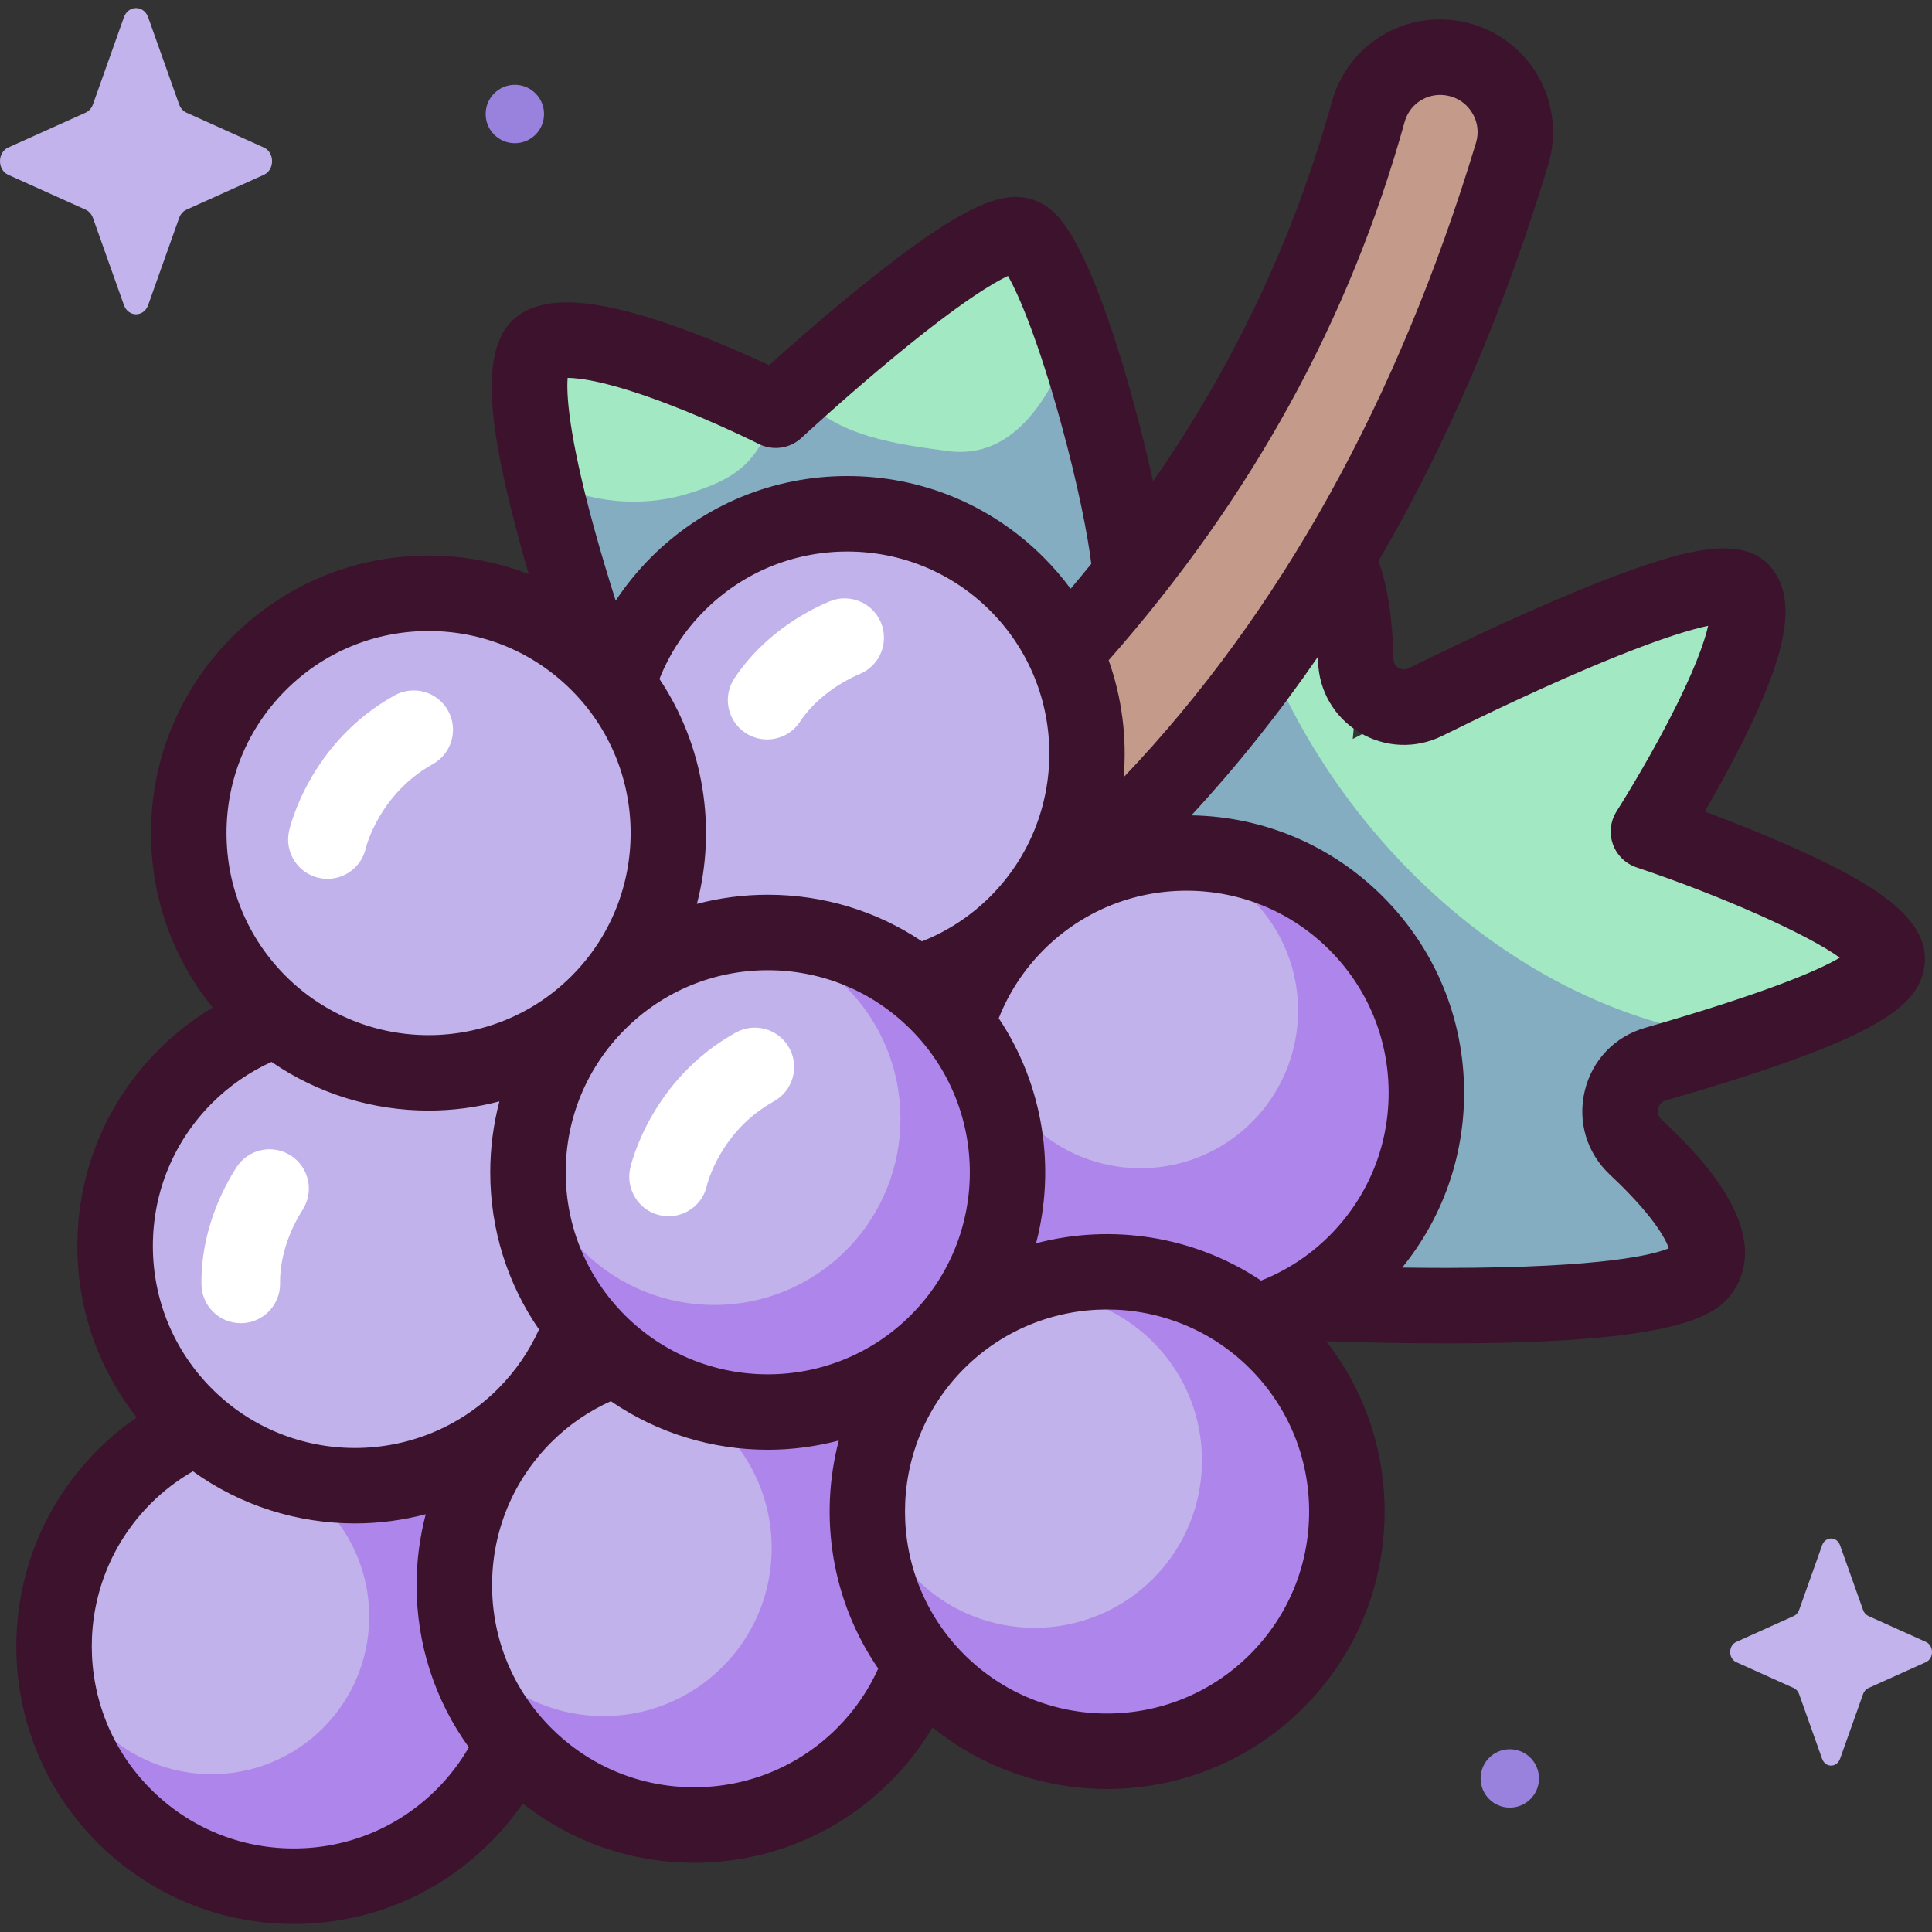 <svg id="Capa_1" enable-background="new 0 0 512 512" height="512" viewBox="0 0 512 512" width="512" xmlns="http://www.w3.org/2000/svg"><rect x="0" y="0" width="512" height="512" fill="#333333" stroke="none"/><g><g><path d="m436.853 220.38s33.272-52.051 25.026-63.355c-8.247-11.305-103.385 38.818-103.385 38.818s6.476-58.32-16.287-54.133c-7.123 1.31-15.659 11.78-24.028 25.548-9.44-6.206-18.815-10.965-18.815-10.965 2.026-12.883-17.728-89.387-28.542-93.779-10.814-4.393-65.238 46.21-65.238 46.21s-46.55-23.482-61.16-17.668c-14.61 5.813 14.807 87.905 14.807 87.905s-36.642 3.151-43.349 24.902 52.951 53.404 52.951 53.404l118.394-28.27s.452-.313 1.255-.883c-3.887 9.326-6.243 15.514-6.243 15.514l48.092 100.868s111.759 6.708 120.881-8.115c4.721-7.673-5.097-20.153-15.667-30.406-8.151-7.907-4.7-21.67 6.201-24.855 24.676-7.211 56.57-17.594 58.283-26.104 2.543-12.642-63.176-34.636-63.176-34.636z" fill="#a1e8c3"/><path d="m435.545 305.973c-8.151-7.907-4.7-21.67 6.201-24.855 6.055-1.77 12.545-3.73 18.917-5.808-64.558-7.46-117.232-63.897-132.014-123.157-3.441 4.173-6.968 9.353-10.465 15.107-9.442-6.208-18.819-10.967-18.819-10.967.996-6.333-9.155-45.928-15.035-66.882-7.544 20.745-18.351 32.147-33.17 30.126-12.651-1.725-29.936-3.755-39.124-15.039-.129.114-4.902 1.774-5.029 1.886-6.032 14.556-8.952 19.482-24.092 24.259-13.164 4.154-26.913 2.515-39.018-3.539 5.466 24.309 15.337 51.856 15.337 51.856s-36.642 3.151-43.349 24.902 52.951 53.404 52.951 53.404l118.394-28.27s.452-.313 1.257-.884c-3.887 9.324-6.245 15.515-6.245 15.515l48.092 100.868s111.759 6.708 120.881-8.115c4.718-7.674-5.1-20.153-15.67-30.407z" fill="#85adc2"/><path d="m385.302 15.483c-10.083-1.855-19.946 4.267-22.693 14.144-19.25 69.207-58.679 126.624-112.681 175.529-10.305 9.333-8.029 26.105 4.372 32.39l3.66 1.855c7.151 3.624 15.786 2.599 21.881-2.608 56.826-48.551 96.316-114.723 120.885-196.059 3.421-11.324-3.79-23.11-15.424-25.251z" fill="#c49a8b"/><path d="m359.384 244.666c-24.823-24.823-65.068-24.823-89.891 0-7.749 7.748-13.078 17-15.989 26.816-1.563-1.989-3.244-3.916-5.078-5.75s-3.76-3.515-5.75-5.078c9.816-2.911 19.068-8.24 26.816-15.988 24.823-24.823 24.823-65.068 0-89.891s-65.068-24.823-89.891 0c-7.749 7.748-13.078 17-15.989 26.816-1.563-1.99-3.244-3.916-5.078-5.75-24.822-24.823-65.068-24.823-89.891 0s-24.823 65.068 0 89.891c1.542 1.542 3.143 2.986 4.797 4.336-8.883 3.041-17.229 8.095-24.315 15.182-24.823 24.822-24.823 65.068 0 89.891 1.034 1.034 2.104 2.009 3.19 2.957-7.04 3.087-13.641 7.495-19.405 13.258-24.822 24.822-24.822 65.068 0 89.891 24.823 24.823 65.068 24.823 89.891 0 5.763-5.764 10.171-12.364 13.258-19.405.948 1.085 1.923 2.155 2.957 3.189 24.822 24.823 65.068 24.823 89.891 0 7.087-7.086 12.141-15.432 15.182-24.315 1.35 1.653 2.795 3.255 4.337 4.796 24.823 24.823 65.068 24.823 89.891 0s24.823-65.068 0-89.891c-1.833-1.833-3.76-3.515-5.75-5.078 9.816-2.911 19.068-8.24 26.816-15.989 24.823-24.82 24.823-65.066.001-89.888zm-184.86-5.75c1.563 1.989 3.244 3.916 5.078 5.75 1.834 1.833 3.76 3.515 5.75 5.078-9.816 2.911-19.068 8.24-26.816 15.989-7.086 7.086-12.141 15.432-15.182 24.315-1.35-1.653-2.795-3.255-4.337-4.796-1.542-1.542-3.143-2.987-4.797-4.337 8.883-3.04 17.229-8.095 24.315-15.182 7.749-7.75 13.078-17.001 15.989-26.817zm-48.765 155.63c-.948-1.085-1.923-2.155-2.957-3.189s-2.104-2.009-3.19-2.957c7.04-3.087 13.641-7.495 19.405-13.258 7.087-7.086 12.141-15.433 15.182-24.315 1.35 1.653 2.795 3.255 4.337 4.797s3.143 2.986 4.797 4.337c-8.883 3.04-17.229 8.095-24.315 15.182-5.765 5.762-10.172 12.363-13.259 19.403zm107.486-14.608c-1.35-1.653-2.795-3.255-4.337-4.796-1.542-1.542-3.143-2.987-4.797-4.337 8.883-3.04 17.229-8.095 24.315-15.182 7.748-7.749 13.078-17 15.989-26.816 1.562 1.99 3.244 3.916 5.078 5.75 1.833 1.833 3.76 3.515 5.75 5.078-9.816 2.911-19.068 8.24-26.816 15.989-7.087 7.086-12.142 15.431-15.182 24.314z" fill="#c2b2eb"/><path d="m359.384 244.666c-14.126-14.127-33.247-20.202-51.679-18.25 8.8 1.157 17.302 5.107 24.063 11.868 16.314 16.314 16.314 42.765 0 59.079-15.668 15.667-40.679 16.279-57.087 1.854-1.717 11.34-4.307 22.568-6.63 33.827.289.308.584.612.877.919 7.862-1.593 16.647.306 24.867 3.06-9.78-.061-19.571 2.118-28.538 6.541 14.108-2.882 29.346 1.141 40.29 12.085 17.326 17.326 17.326 45.417 0 62.742-17.326 17.326-45.417 17.326-62.742 0-3.797-3.797-6.752-8.113-8.884-12.718-1.161-6.354-2.271-12.718-3.274-19.099-.442-2.811-.938-5.661-1.35-8.522-11.776 1.332-23.559 2.562-35.374 3.359 14.89 17.506 14.08 43.795-2.455 60.33-17.4 17.4-45.611 17.4-63.01 0-1.312-1.312-2.524-2.687-3.636-4.114-2.919-15.647-5.295-31.396-7.233-47.149-10.11 3.182-20.1 7.009-30.161 10.332 14.466 16.408 13.867 41.451-1.815 57.133-16.315 16.315-42.766 16.315-59.081 0-7.241-7.24-11.26-16.478-12.074-25.939-1.19 17.668 4.949 35.738 18.455 49.244 24.823 24.823 65.068 24.823 89.891 0 3.466-3.467 6.431-7.242 8.929-11.227-1.779-7.315-3.398-14.674-4.899-22.058 3.004 6.166 7.062 11.946 12.185 17.069 24.822 24.823 65.068 24.823 89.891 0 5.574-5.574 9.879-11.931 12.949-18.71-.868-4.077-1.697-8.163-2.51-12.25 2.525 4.066 5.548 7.911 9.079 11.442 24.823 24.823 65.068 24.823 89.891 0s24.823-65.068 0-89.891c-1.834-1.834-3.752-3.53-5.742-5.093 9.812-2.911 19.062-8.228 26.808-15.974 24.821-24.822 24.821-65.068-.001-89.89z" fill="#ae85ea"/><path d="m248.426 355.623c24.823-24.823 24.823-65.068 0-89.891-14.326-14.326-33.786-20.366-52.457-18.156 10.319 1.404 20.279 6.064 28.211 13.996 19.276 19.276 19.276 50.529 0 69.805s-50.529 19.276-69.805 0c-7.932-7.932-12.592-17.892-13.996-28.211-2.209 18.67 3.83 38.131 18.156 52.456 24.823 24.824 65.069 24.824 89.891.001z" fill="#ae85ea"/><circle cx="136.439" cy="30.213" fill="#9882de" r="7.737"/><path d="m39.262 4.583 8.214 23.098c.352.989 1.048 1.773 1.927 2.168l20.521 9.246c2.899 1.306 2.899 5.925 0 7.232l-20.521 9.246c-.879.396-1.575 1.18-1.927 2.169l-8.214 23.097c-1.16 3.263-5.264 3.263-6.425 0l-8.214-23.097c-.352-.989-1.048-1.773-1.927-2.169l-20.522-9.247c-2.899-1.306-2.899-5.925 0-7.232l20.521-9.246c.879-.396 1.575-1.179 1.927-2.168l8.214-23.098c1.161-3.262 5.265-3.262 6.426.001z" fill="#c3b3ec"/><path d="m487.642 409.528 6.093 17.133c.261.734.777 1.315 1.429 1.608l15.222 6.858c2.151.969 2.151 4.395 0 5.364l-15.222 6.858c-.652.294-1.168.875-1.429 1.608l-6.093 17.133c-.861 2.421-3.905 2.421-4.766 0l-6.093-17.133c-.261-.734-.777-1.315-1.429-1.608l-15.222-6.858c-2.151-.969-2.151-4.395 0-5.364l15.222-6.858c.652-.294 1.168-.875 1.429-1.608l6.093-17.133c.861-2.421 3.905-2.421 4.766 0z" fill="#c3b3ec"/><circle cx="400.11" cy="471.305" fill="#9882de" r="7.737"/></g><g><path d="m473.417 223.802c-7.78-3.418-15.565-6.455-21.661-8.723 2.871-4.924 6.338-11.115 9.628-17.629 12.149-24.05 14.714-37.902 8.573-46.32-7.039-9.648-21.969-6.267-45.374 2.839-17.291 6.727-37.419 16.293-51.259 23.134-1.209.594-2.226.179-2.724-.122-.577-.35-1.272-1.017-1.3-2.211-.253-10.756-1.57-19.409-3.974-26.099 18.257-31.306 33.292-66.372 44.973-105.044 2.449-8.11 1.322-16.915-3.094-24.154-4.422-7.249-11.746-12.287-20.094-13.823-15.305-2.815-29.978 6.342-34.137 21.299-10.008 35.981-25.693 69.336-47.392 100.634-2.526-11.502-5.454-21.969-6.055-24.091-12.857-45.332-21.02-48.648-24.943-50.242-7.738-3.146-17.868-.399-46.728 22.948-9.657 7.814-18.66 15.759-24.023 20.59-4.829-2.251-11.981-5.438-19.782-8.419-27.401-10.468-37.848-8.783-43.325-6.604-14.387 5.725-12.026 27.303-4.057 57.941 1.103 4.241 2.272 8.433 3.44 12.443-8.349-3.223-17.302-4.923-26.519-4.923-19.649 0-38.123 7.651-52.017 21.546-13.894 13.894-21.546 32.367-21.546 52.017 0 17.033 5.759 33.179 16.342 46.228-5.151 3.081-9.96 6.81-14.314 11.165-13.895 13.893-21.546 32.367-21.546 52.017 0 16.699 5.544 32.537 15.732 45.448-3.662 2.514-7.15 5.389-10.402 8.641-28.682 28.683-28.681 75.352 0 104.033 13.895 13.895 32.368 21.546 52.017 21.546s38.123-7.651 52.017-21.546c3.23-3.23 6.117-6.709 8.653-10.392 12.909 10.182 28.743 15.723 45.437 15.723 19.649 0 38.123-7.651 52.017-21.546 4.395-4.395 8.105-9.216 11.149-14.328 13.435 10.876 29.838 16.32 46.244 16.32 18.838 0 37.676-7.17 52.017-21.511 13.895-13.893 21.546-32.367 21.546-52.017 0-16.561-5.451-32.276-15.479-45.129 9.088.308 20.185.57 31.62.57 1.441 0 2.889-.004 4.336-.013 58.786-.357 68.152-7.607 72.318-14.377 10.433-16.958-12.02-37.987-19.398-44.898-1.148-1.075-1.059-2.32-.903-2.968.183-.76.688-1.75 2.06-2.146 54.782-15.831 66.284-24.381 68.345-34.62 2.634-13.107-12.654-22.746-36.418-33.187zm-101.173-191.495c1.199-4.314 5.074-7.156 9.419-7.156.603 0 1.215.055 1.83.168 2.798.515 5.155 2.138 6.639 4.568 1.478 2.422 1.84 5.247 1.021 7.956-20.619 68.261-51.97 124.652-93.37 168.141.887-10.439-.438-21.03-3.98-31.005 38.037-43.235 63.866-90.273 78.441-142.672zm-19.932 295.178c-5.329 5.33-11.515 9.284-18.116 11.889-17.772-11.864-39.601-15.152-59.634-9.887 5.265-20.034 1.977-41.864-9.888-59.636 2.606-6.6 6.562-12.785 11.891-18.114 10.116-10.117 23.567-15.688 37.874-15.688s27.758 5.571 37.874 15.688c10.117 10.116 15.689 23.567 15.689 37.874-.001 14.307-5.573 27.758-15.69 37.874zm-177.548-147.55c2.654-6.695 6.663-12.843 11.909-18.088 10.116-10.117 23.567-15.688 37.874-15.688s27.758 5.571 37.874 15.688c20.884 20.883 20.884 54.864 0 75.748-5.322 5.322-11.498 9.275-18.088 11.881-11.991-8.041-26.089-12.361-40.852-12.361-6.433 0-12.734.835-18.795 2.426 5.247-20.029 1.947-41.846-9.922-59.606zm-24.336-79.795c3.418.03 11.146 1.045 26.558 6.938 12.761 4.88 23.984 10.519 24.095 10.574 3.736 1.882 8.249 1.242 11.312-1.604.117-.108 11.797-10.949 25.118-21.914 17.355-14.283 25.866-19.266 29.612-20.999 2.943 5.083 8.178 17.677 13.959 38.655 4.582 16.628 7.232 30.244 8.115 37.632-1.791 2.213-3.616 4.415-5.472 6.607-2.148-2.907-4.529-5.694-7.16-8.326-13.894-13.895-32.367-21.546-52.017-21.546s-38.123 7.651-52.017 21.546c-3.544 3.543-6.666 7.392-9.367 11.478-1.786-5.622-3.794-12.228-5.68-19.072-6.98-25.332-7.38-35.989-7.056-39.969zm-74.712 82.773c10.116-10.117 23.566-15.689 37.874-15.689 14.307 0 27.758 5.571 37.874 15.689 20.884 20.883 20.884 54.864 0 75.748-20.885 20.885-54.865 20.883-75.748 0-10.117-10.116-15.688-23.567-15.688-37.874s5.571-27.758 15.688-37.874zm40.014 291.263c-10.116 10.117-23.566 15.688-37.874 15.688-14.307 0-27.758-5.571-37.874-15.688-20.884-20.884-20.884-54.864 0-75.748 3.4-3.4 7.155-6.229 11.136-8.52 12.779 9.203 27.86 13.816 42.953 13.816 6.309 0 12.614-.824 18.754-2.433-1.59 6.061-2.426 12.363-2.426 18.796 0 15.645 4.865 30.536 13.855 42.971-2.316 4.012-5.16 7.754-8.524 11.118zm-59.532-106.106c-10.117-10.116-15.689-23.567-15.689-37.874s5.571-27.758 15.689-37.874c4.629-4.63 9.968-8.282 15.758-10.906 12.492 8.586 27.056 12.898 41.635 12.898 6.309 0 12.614-.824 18.754-2.433-1.591 6.061-2.426 12.363-2.426 18.796 0 15.092 4.529 29.482 12.919 41.644-2.579 5.712-6.204 11.061-10.892 15.749-20.885 20.885-54.865 20.883-75.748 0zm165.639 89.891c-10.116 10.117-23.567 15.688-37.874 15.688s-27.758-5.571-37.874-15.688c-10.117-10.116-15.688-23.567-15.688-37.874s5.571-27.758 15.688-37.874c4.696-4.696 10.065-8.304 15.79-10.884 12.485 8.571 27.04 12.877 41.603 12.877 6.328 0 12.652-.829 18.81-2.447-5.345 20.338-1.863 42.522 10.446 60.437-2.58 5.718-6.209 11.073-10.901 15.765zm-56.23-109.409c-10.117-10.116-15.688-23.567-15.688-37.874s5.571-27.758 15.688-37.874c10.116-10.117 23.567-15.689 37.874-15.689s27.758 5.571 37.874 15.689c20.884 20.884 20.884 54.864 0 75.748-20.883 20.885-54.865 20.885-75.748 0zm165.639 89.89c-20.883 20.885-54.865 20.885-75.748 0-20.884-20.884-20.884-54.864 0-75.748 10.441-10.442 24.158-15.663 37.874-15.663s27.433 5.221 37.874 15.663c10.117 10.116 15.689 23.567 15.689 37.874-.001 14.307-5.572 27.758-15.689 37.874zm104.689-166.049c-8.038 2.322-14.002 8.561-15.955 16.689-1.962 8.169.535 16.482 6.679 22.236 11.098 10.394 14.75 16.83 15.573 19.501-3.726 1.574-16.787 5.152-58.565 5.189h-.647c-3.871 0-7.7-.032-11.426-.085 10.626-13.063 16.408-29.243 16.408-46.313 0-19.649-7.651-38.123-21.546-52.017-13.588-13.589-31.56-21.186-50.725-21.515 12.017-12.985 23.206-26.999 33.539-42.037.013.396.027.788.037 1.197.183 7.77 4.272 14.816 10.939 18.852 6.71 4.059 14.91 4.412 21.939.94 40.07-19.805 61.366-27.304 70.493-29.184-.946 4.148-3.548 11.863-10.535 25.293-6.596 12.679-13.647 23.743-13.717 23.854-1.658 2.596-2.027 5.811-1.001 8.715 1.025 2.904 3.333 5.175 6.253 6.152 22.825 7.645 45.451 17.815 53.887 23.936-5.51 3.28-18.94 9.151-51.63 18.597z" fill="#3c122c"/><g fill="#fff"><path d="m86.784 232.906c-.749 0-1.509-.081-2.271-.25-5.616-1.248-9.157-6.813-7.909-12.431.211-.95 5.433-23.42 27.971-35.941 5.03-2.792 11.373-.98 14.167 4.048 2.794 5.029.981 11.372-4.048 14.167-14.212 7.895-17.719 22.107-17.75 22.248-1.079 4.856-5.385 8.159-10.16 8.159z"/><path d="m177.195 322.314c-.755 0-1.521-.082-2.288-.253-5.617-1.248-9.148-6.856-7.9-12.473.211-.95 5.432-23.421 27.971-35.942 5.033-2.794 11.373-.981 14.167 4.048 2.794 5.03.981 11.373-4.048 14.167-14.145 7.857-17.628 21.746-17.77 22.333-1.077 4.85-5.365 8.12-10.132 8.12z"/><path d="m63.801 350.66c-5.674 0-10.319-4.553-10.413-10.248-.17-10.395 3.119-21.415 9.26-31.029 3.097-4.85 9.538-6.27 14.388-3.173 4.85 3.098 6.27 9.539 3.173 14.388-3.907 6.117-6.089 13.215-5.986 19.475.094 5.753-4.494 10.493-10.247 10.587-.058 0-.116 0-.175 0z"/><path d="m203.289 195.958c-1.97 0-3.962-.558-5.729-1.724-4.803-3.169-6.126-9.632-2.957-14.434 5.728-8.679 14.661-15.921 25.156-20.392 5.297-2.255 11.412.209 13.668 5.502 2.255 5.293-.208 11.413-5.502 13.668-6.676 2.844-12.482 7.472-15.932 12.698-2.002 3.037-5.32 4.682-8.704 4.682z"/></g></g></g></svg>